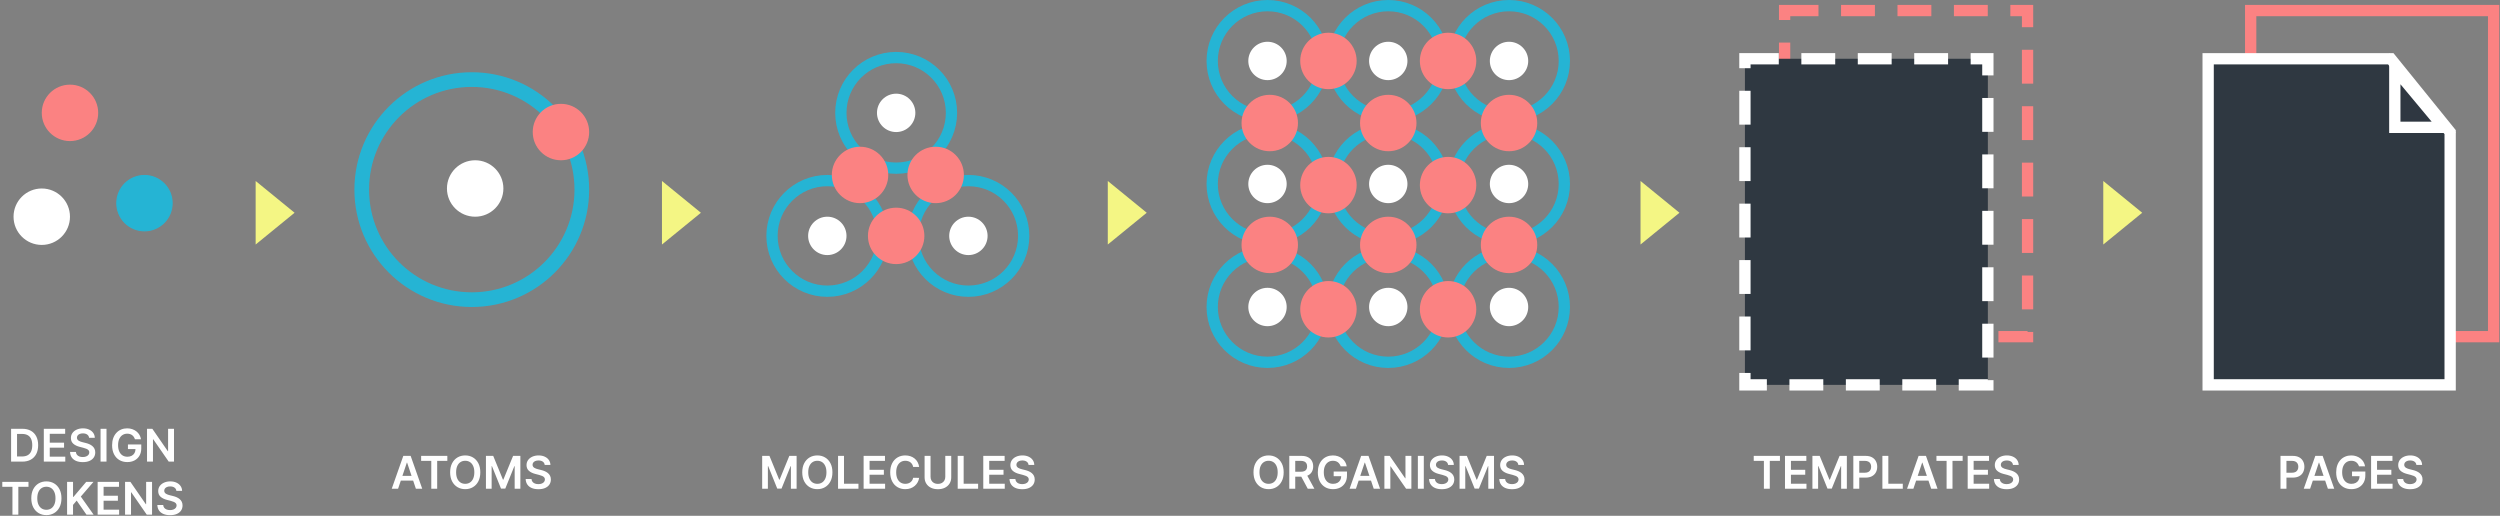 <svg width="2215" height="457" viewBox="0 0 2215 457" fill="none" xmlns="http://www.w3.org/2000/svg">
<rect x="0" y="0" width="2215" height="457" fill="#808080" stroke="none"/>
<circle cx="62" cy="100" r="25" fill="#FB8282"/>
<circle cx="128" cy="180" r="24.5" fill="#25B4D4" stroke="#25B4D4"/>
<circle cx="37" cy="192" r="25" fill="white"/>
<path d="M19.688 409H9.83V379.909H19.887C22.775 379.909 25.256 380.491 27.33 381.656C29.414 382.812 31.014 384.473 32.131 386.642C33.249 388.811 33.807 391.405 33.807 394.426C33.807 397.456 33.244 400.061 32.117 402.239C31 404.417 29.385 406.088 27.273 407.253C25.171 408.418 22.643 409 19.688 409ZM15.1 404.44H19.433C21.459 404.44 23.149 404.071 24.504 403.332C25.858 402.584 26.876 401.472 27.558 399.994C28.239 398.508 28.58 396.652 28.58 394.426C28.58 392.201 28.239 390.354 27.558 388.886C26.876 387.409 25.867 386.306 24.532 385.577C23.206 384.838 21.558 384.469 19.589 384.469H15.1V404.44ZM38.815 409V379.909H57.735V384.327H44.084V392.224H56.755V396.642H44.084V404.582H57.849V409H38.815ZM78.921 387.906C78.789 386.666 78.23 385.7 77.245 385.009C76.27 384.317 75.001 383.972 73.438 383.972C72.34 383.972 71.397 384.137 70.612 384.469C69.826 384.8 69.224 385.25 68.808 385.818C68.391 386.386 68.178 387.035 68.168 387.764C68.168 388.37 68.306 388.896 68.58 389.341C68.864 389.786 69.248 390.165 69.731 390.477C70.214 390.78 70.749 391.036 71.336 391.244C71.923 391.453 72.515 391.628 73.112 391.77L75.839 392.452C76.937 392.707 77.993 393.053 79.006 393.489C80.029 393.924 80.943 394.473 81.748 395.136C82.562 395.799 83.206 396.599 83.68 397.537C84.153 398.474 84.39 399.573 84.39 400.832C84.39 402.537 83.954 404.038 83.083 405.335C82.212 406.623 80.952 407.632 79.305 408.361C77.666 409.08 75.683 409.44 73.353 409.44C71.09 409.44 69.125 409.09 67.458 408.389C65.801 407.688 64.504 406.666 63.566 405.321C62.638 403.976 62.136 402.338 62.06 400.406H67.245C67.321 401.42 67.633 402.262 68.183 402.935C68.732 403.607 69.447 404.109 70.327 404.44C71.218 404.772 72.212 404.938 73.31 404.938C74.456 404.938 75.46 404.767 76.322 404.426C77.193 404.076 77.875 403.593 78.367 402.977C78.86 402.352 79.111 401.623 79.12 400.79C79.111 400.032 78.888 399.407 78.452 398.915C78.017 398.413 77.406 397.996 76.62 397.665C75.844 397.324 74.934 397.021 73.893 396.756L70.583 395.903C68.187 395.288 66.293 394.355 64.901 393.105C63.519 391.846 62.827 390.174 62.827 388.091C62.827 386.377 63.291 384.876 64.219 383.588C65.157 382.3 66.431 381.301 68.04 380.591C69.65 379.871 71.473 379.511 73.509 379.511C75.574 379.511 77.382 379.871 78.935 380.591C80.498 381.301 81.724 382.291 82.614 383.56C83.504 384.819 83.964 386.268 83.992 387.906H78.921ZM94.358 379.909V409H89.088V379.909H94.358ZM119.553 389.199C119.317 388.432 118.99 387.745 118.573 387.139C118.166 386.524 117.674 385.998 117.096 385.562C116.528 385.127 115.874 384.8 115.136 384.582C114.397 384.355 113.592 384.241 112.721 384.241C111.158 384.241 109.766 384.634 108.545 385.42C107.323 386.206 106.362 387.362 105.661 388.886C104.97 390.402 104.624 392.248 104.624 394.426C104.624 396.623 104.97 398.484 105.661 400.009C106.353 401.533 107.314 402.693 108.545 403.489C109.776 404.275 111.206 404.668 112.835 404.668C114.312 404.668 115.59 404.384 116.67 403.815C117.759 403.247 118.597 402.442 119.184 401.401C119.771 400.349 120.065 399.118 120.065 397.707L121.258 397.892H113.36V393.773H125.164V397.267C125.164 399.758 124.634 401.912 123.573 403.73C122.513 405.548 121.054 406.95 119.198 407.935C117.342 408.91 115.211 409.398 112.806 409.398C110.126 409.398 107.773 408.796 105.746 407.594C103.729 406.382 102.153 404.663 101.016 402.438C99.889 400.203 99.326 397.551 99.326 394.483C99.326 392.134 99.657 390.037 100.32 388.19C100.993 386.344 101.93 384.777 103.133 383.489C104.335 382.191 105.746 381.206 107.366 380.534C108.985 379.852 110.746 379.511 112.65 379.511C114.26 379.511 115.761 379.748 117.153 380.222C118.545 380.686 119.781 381.348 120.86 382.21C121.949 383.072 122.844 384.095 123.545 385.278C124.246 386.462 124.705 387.769 124.923 389.199H119.553ZM154.166 379.909V409H149.479L135.771 389.185H135.53V409H130.26V379.909H134.976L148.669 399.739H148.925V379.909H154.166ZM2.028 431.327V426.909H25.239V431.327H16.247V456H11.02V431.327H2.028ZM54.457 441.455C54.457 444.589 53.87 447.274 52.696 449.509C51.531 451.734 49.94 453.438 47.923 454.622C45.916 455.806 43.638 456.398 41.091 456.398C38.544 456.398 36.261 455.806 34.244 454.622C32.237 453.429 30.646 451.72 29.472 449.494C28.307 447.259 27.724 444.58 27.724 441.455C27.724 438.32 28.307 435.64 29.472 433.415C30.646 431.18 32.237 429.471 34.244 428.287C36.261 427.103 38.544 426.511 41.091 426.511C43.638 426.511 45.916 427.103 47.923 428.287C49.94 429.471 51.531 431.18 52.696 433.415C53.87 435.64 54.457 438.32 54.457 441.455ZM49.159 441.455C49.159 439.248 48.813 437.387 48.122 435.872C47.44 434.348 46.493 433.197 45.281 432.42C44.069 431.634 42.672 431.241 41.091 431.241C39.51 431.241 38.113 431.634 36.901 432.42C35.688 433.197 34.737 434.348 34.045 435.872C33.364 437.387 33.023 439.248 33.023 441.455C33.023 443.661 33.364 445.527 34.045 447.051C34.737 448.566 35.688 449.717 36.901 450.503C38.113 451.279 39.51 451.668 41.091 451.668C42.672 451.668 44.069 451.279 45.281 450.503C46.493 449.717 47.44 448.566 48.122 447.051C48.813 445.527 49.159 443.661 49.159 441.455ZM59.44 456V426.909H64.71V440.276H65.065L76.414 426.909H82.849L71.599 439.963L82.948 456H76.613L67.934 443.528L64.71 447.335V456H59.44ZM86.51 456V426.909H105.43V431.327H91.78V439.224H104.45V443.642H91.78V451.582H105.544V456H86.51ZM134.713 426.909V456H130.026L116.318 436.185H116.077V456H110.807V426.909H115.523L129.216 446.739H129.472V426.909H134.713ZM156.265 434.906C156.132 433.666 155.574 432.7 154.589 432.009C153.613 431.317 152.344 430.972 150.782 430.972C149.683 430.972 148.741 431.137 147.955 431.469C147.169 431.8 146.568 432.25 146.151 432.818C145.735 433.386 145.522 434.035 145.512 434.764C145.512 435.37 145.649 435.896 145.924 436.341C146.208 436.786 146.592 437.165 147.075 437.477C147.558 437.78 148.093 438.036 148.68 438.244C149.267 438.453 149.859 438.628 150.455 438.77L153.183 439.452C154.281 439.707 155.337 440.053 156.35 440.489C157.373 440.924 158.287 441.473 159.092 442.136C159.906 442.799 160.55 443.599 161.023 444.537C161.497 445.474 161.734 446.573 161.734 447.832C161.734 449.537 161.298 451.038 160.427 452.335C159.556 453.623 158.296 454.632 156.648 455.361C155.01 456.08 153.026 456.44 150.697 456.44C148.433 456.44 146.469 456.09 144.802 455.389C143.145 454.688 141.847 453.666 140.91 452.321C139.982 450.976 139.48 449.338 139.404 447.406H144.589C144.665 448.42 144.977 449.262 145.526 449.935C146.076 450.607 146.79 451.109 147.671 451.44C148.561 451.772 149.556 451.938 150.654 451.938C151.8 451.938 152.804 451.767 153.665 451.426C154.537 451.076 155.219 450.593 155.711 449.977C156.203 449.352 156.454 448.623 156.464 447.79C156.454 447.032 156.232 446.407 155.796 445.915C155.361 445.413 154.75 444.996 153.964 444.665C153.187 444.324 152.278 444.021 151.237 443.756L147.927 442.903C145.531 442.288 143.637 441.355 142.245 440.105C140.862 438.846 140.171 437.174 140.171 435.091C140.171 433.377 140.635 431.876 141.563 430.588C142.501 429.3 143.774 428.301 145.384 427.591C146.994 426.871 148.817 426.511 150.853 426.511C152.917 426.511 154.726 426.871 156.279 427.591C157.842 428.301 159.068 429.291 159.958 430.56C160.848 431.819 161.308 433.268 161.336 434.906H156.265Z" fill="white"/>
<circle cx="418" cy="168" r="97.5" stroke="#25B4D4" stroke-width="13"/>
<circle cx="421" cy="167" r="25" fill="white"/>
<circle cx="497" cy="117" r="25" fill="#FB8282"/>
<path d="M352.711 433H347.086L357.327 403.909H363.833L374.088 433H368.463L360.694 409.875H360.466L352.711 433ZM352.895 421.594H368.236V425.827H352.895V421.594ZM373.126 408.327V403.909H396.336V408.327H387.345V433H382.118V408.327H373.126ZM425.555 418.455C425.555 421.589 424.968 424.274 423.794 426.509C422.629 428.734 421.038 430.438 419.021 431.622C417.013 432.806 414.736 433.398 412.189 433.398C409.641 433.398 407.359 432.806 405.342 431.622C403.334 430.429 401.743 428.72 400.569 426.494C399.404 424.259 398.822 421.58 398.822 418.455C398.822 415.32 399.404 412.64 400.569 410.415C401.743 408.18 403.334 406.471 405.342 405.287C407.359 404.103 409.641 403.511 412.189 403.511C414.736 403.511 417.013 404.103 419.021 405.287C421.038 406.471 422.629 408.18 423.794 410.415C424.968 412.64 425.555 415.32 425.555 418.455ZM420.257 418.455C420.257 416.248 419.911 414.387 419.22 412.872C418.538 411.348 417.591 410.197 416.379 409.42C415.167 408.634 413.77 408.241 412.189 408.241C410.607 408.241 409.21 408.634 407.998 409.42C406.786 410.197 405.834 411.348 405.143 412.872C404.461 414.387 404.12 416.248 404.12 418.455C404.12 420.661 404.461 422.527 405.143 424.051C405.834 425.566 406.786 426.717 407.998 427.503C409.21 428.279 410.607 428.668 412.189 428.668C413.77 428.668 415.167 428.279 416.379 427.503C417.591 426.717 418.538 425.566 419.22 424.051C419.911 422.527 420.257 420.661 420.257 418.455ZM430.537 403.909H436.986L445.623 424.989H445.963L454.6 403.909H461.049V433H455.992V413.014H455.722L447.682 432.915H443.904L435.864 412.972H435.594V433H430.537V403.909ZM482.597 411.906C482.464 410.666 481.906 409.7 480.921 409.009C479.945 408.317 478.676 407.972 477.114 407.972C476.016 407.972 475.073 408.137 474.287 408.469C473.501 408.8 472.9 409.25 472.483 409.818C472.067 410.386 471.854 411.035 471.844 411.764C471.844 412.37 471.981 412.896 472.256 413.341C472.54 413.786 472.924 414.165 473.407 414.477C473.89 414.78 474.425 415.036 475.012 415.244C475.599 415.453 476.191 415.628 476.787 415.77L479.515 416.452C480.613 416.707 481.669 417.053 482.682 417.489C483.705 417.924 484.619 418.473 485.424 419.136C486.238 419.799 486.882 420.599 487.355 421.537C487.829 422.474 488.066 423.573 488.066 424.832C488.066 426.537 487.63 428.038 486.759 429.335C485.888 430.623 484.628 431.632 482.98 432.361C481.342 433.08 479.358 433.44 477.029 433.44C474.766 433.44 472.801 433.09 471.134 432.389C469.477 431.688 468.179 430.666 467.242 429.321C466.314 427.976 465.812 426.338 465.736 424.406H470.921C470.997 425.42 471.309 426.262 471.858 426.935C472.408 427.607 473.123 428.109 474.003 428.44C474.893 428.772 475.888 428.938 476.986 428.938C478.132 428.938 479.136 428.767 479.998 428.426C480.869 428.076 481.551 427.593 482.043 426.977C482.535 426.352 482.786 425.623 482.796 424.79C482.786 424.032 482.564 423.407 482.128 422.915C481.693 422.413 481.082 421.996 480.296 421.665C479.519 421.324 478.61 421.021 477.569 420.756L474.259 419.903C471.863 419.288 469.969 418.355 468.577 417.105C467.194 415.846 466.503 414.174 466.503 412.091C466.503 410.377 466.967 408.876 467.895 407.588C468.833 406.3 470.106 405.301 471.716 404.591C473.326 403.871 475.149 403.511 477.185 403.511C479.249 403.511 481.058 403.871 482.611 404.591C484.174 405.301 485.4 406.291 486.29 407.56C487.18 408.819 487.64 410.268 487.668 411.906H482.597Z" fill="white"/>
<circle cx="794" cy="100" r="49" stroke="#25B4D4" stroke-width="10"/>
<circle cx="858" cy="209" r="49" stroke="#25B4D4" stroke-width="10"/>
<circle cx="733" cy="209" r="49" stroke="#25B4D4" stroke-width="10"/>
<circle cx="794" cy="100" r="17" fill="white"/>
<circle cx="858" cy="209" r="17" fill="white"/>
<circle cx="733" cy="209" r="17" fill="white"/>
<circle cx="762" cy="155" r="25" fill="#FB8282"/>
<circle cx="829" cy="155" r="25" fill="#FB8282"/>
<circle cx="794" cy="209" r="25" fill="#FB8282"/>
<path d="M675.283 403.909H681.732L690.369 424.989H690.71L699.346 403.909H705.795V433H700.738V413.014H700.468L692.428 432.915H688.65L680.61 412.972H680.34V433H675.283V403.909ZM737.528 418.455C737.528 421.589 736.941 424.274 735.766 426.509C734.602 428.734 733.011 430.438 730.994 431.622C728.986 432.806 726.709 433.398 724.161 433.398C721.614 433.398 719.332 432.806 717.315 431.622C715.307 430.429 713.716 428.72 712.542 426.494C711.377 424.259 710.795 421.58 710.795 418.455C710.795 415.32 711.377 412.64 712.542 410.415C713.716 408.18 715.307 406.471 717.315 405.287C719.332 404.103 721.614 403.511 724.161 403.511C726.709 403.511 728.986 404.103 730.994 405.287C733.011 406.471 734.602 408.18 735.766 410.415C736.941 412.64 737.528 415.32 737.528 418.455ZM732.229 418.455C732.229 416.248 731.884 414.387 731.192 412.872C730.511 411.348 729.564 410.197 728.352 409.42C727.139 408.634 725.743 408.241 724.161 408.241C722.58 408.241 721.183 408.634 719.971 409.42C718.759 410.197 717.807 411.348 717.116 412.872C716.434 414.387 716.093 416.248 716.093 418.455C716.093 420.661 716.434 422.527 717.116 424.051C717.807 425.566 718.759 426.717 719.971 427.503C721.183 428.279 722.58 428.668 724.161 428.668C725.743 428.668 727.139 428.279 728.352 427.503C729.564 426.717 730.511 425.566 731.192 424.051C731.884 422.527 732.229 420.661 732.229 418.455ZM742.51 433V403.909H747.78V428.582H760.592V433H742.51ZM765.166 433V403.909H784.087V408.327H770.436V416.224H783.107V420.642H770.436V428.582H784.2V433H765.166ZM814.364 413.724H809.051C808.9 412.853 808.62 412.081 808.213 411.409C807.806 410.727 807.299 410.15 806.693 409.676C806.087 409.203 805.396 408.848 804.619 408.611C803.852 408.365 803.024 408.241 802.134 408.241C800.552 408.241 799.151 408.639 797.929 409.435C796.707 410.221 795.751 411.376 795.06 412.901C794.368 414.416 794.023 416.267 794.023 418.455C794.023 420.68 794.368 422.555 795.06 424.08C795.76 425.595 796.717 426.741 797.929 427.517C799.151 428.284 800.547 428.668 802.119 428.668C802.991 428.668 803.805 428.554 804.562 428.327C805.33 428.09 806.016 427.744 806.622 427.29C807.238 426.835 807.754 426.277 808.17 425.614C808.597 424.951 808.89 424.193 809.051 423.341L814.364 423.369C814.165 424.752 813.734 426.049 813.071 427.261C812.418 428.473 811.561 429.544 810.5 430.472C809.439 431.39 808.199 432.11 806.778 432.631C805.358 433.142 803.781 433.398 802.048 433.398C799.491 433.398 797.209 432.806 795.202 431.622C793.194 430.438 791.613 428.729 790.457 426.494C789.302 424.259 788.724 421.58 788.724 418.455C788.724 415.32 789.307 412.64 790.472 410.415C791.636 408.18 793.223 406.471 795.23 405.287C797.238 404.103 799.51 403.511 802.048 403.511C803.668 403.511 805.173 403.739 806.565 404.193C807.957 404.648 809.198 405.315 810.287 406.196C811.376 407.067 812.271 408.137 812.972 409.406C813.682 410.666 814.146 412.105 814.364 413.724ZM837.528 403.909H842.798V422.915C842.798 424.998 842.305 426.83 841.32 428.412C840.345 429.993 838.972 431.229 837.201 432.119C835.43 433 833.361 433.44 830.994 433.44C828.617 433.44 826.543 433 824.772 432.119C823.001 431.229 821.628 429.993 820.653 428.412C819.677 426.83 819.19 424.998 819.19 422.915V403.909H824.46V422.474C824.46 423.687 824.725 424.766 825.255 425.713C825.795 426.66 826.552 427.403 827.528 427.943C828.503 428.473 829.658 428.739 830.994 428.739C832.329 428.739 833.484 428.473 834.46 427.943C835.444 427.403 836.202 426.66 836.732 425.713C837.263 424.766 837.528 423.687 837.528 422.474V403.909ZM848.526 433V403.909H853.795V428.582H866.608V433H848.526ZM871.182 433V403.909H890.102V408.327H876.452V416.224H889.122V420.642H876.452V428.582H890.216V433H871.182ZM911.288 411.906C911.156 410.666 910.597 409.7 909.612 409.009C908.637 408.317 907.368 407.972 905.805 407.972C904.707 407.972 903.765 408.137 902.979 408.469C902.193 408.8 901.591 409.25 901.175 409.818C900.758 410.386 900.545 411.035 900.536 411.764C900.536 412.37 900.673 412.896 900.947 413.341C901.232 413.786 901.615 414.165 902.098 414.477C902.581 414.78 903.116 415.036 903.703 415.244C904.29 415.453 904.882 415.628 905.479 415.77L908.206 416.452C909.304 416.707 910.36 417.053 911.374 417.489C912.396 417.924 913.31 418.473 914.115 419.136C914.929 419.799 915.573 420.599 916.047 421.537C916.52 422.474 916.757 423.573 916.757 424.832C916.757 426.537 916.321 428.038 915.45 429.335C914.579 430.623 913.32 431.632 911.672 432.361C910.034 433.08 908.05 433.44 905.72 433.44C903.457 433.44 901.492 433.09 899.825 432.389C898.168 431.688 896.871 430.666 895.933 429.321C895.005 427.976 894.503 426.338 894.428 424.406H899.612C899.688 425.42 900 426.262 900.55 426.935C901.099 427.607 901.814 428.109 902.695 428.44C903.585 428.772 904.579 428.938 905.678 428.938C906.823 428.938 907.827 428.767 908.689 428.426C909.56 428.076 910.242 427.593 910.734 426.977C911.227 426.352 911.478 425.623 911.487 424.79C911.478 424.032 911.255 423.407 910.82 422.915C910.384 422.413 909.773 421.996 908.987 421.665C908.211 421.324 907.302 421.021 906.26 420.756L902.95 419.903C900.554 419.288 898.661 418.355 897.268 417.105C895.886 415.846 895.195 414.174 895.195 412.091C895.195 410.377 895.659 408.876 896.587 407.588C897.524 406.3 898.798 405.301 900.408 404.591C902.018 403.871 903.84 403.511 905.876 403.511C907.941 403.511 909.75 403.871 911.303 404.591C912.865 405.301 914.091 406.291 914.982 407.56C915.872 408.819 916.331 410.268 916.359 411.906H911.288Z" fill="white"/>
<circle cx="1123" cy="54" r="49" stroke="#25B4D4" stroke-width="10"/>
<circle cx="1123" cy="163" r="49" stroke="#25B4D4" stroke-width="10"/>
<circle cx="1123" cy="272" r="49" stroke="#25B4D4" stroke-width="10"/>
<circle cx="1230" cy="54" r="49" stroke="#25B4D4" stroke-width="10"/>
<circle cx="1230" cy="163" r="49" stroke="#25B4D4" stroke-width="10"/>
<circle cx="1230" cy="272" r="49" stroke="#25B4D4" stroke-width="10"/>
<circle cx="1337" cy="54" r="49" stroke="#25B4D4" stroke-width="10"/>
<circle cx="1337" cy="163" r="49" stroke="#25B4D4" stroke-width="10"/>
<circle cx="1337" cy="272" r="49" stroke="#25B4D4" stroke-width="10"/>
<circle cx="1123" cy="54" r="17" fill="white"/>
<circle cx="1123" cy="163" r="17" fill="white"/>
<circle cx="1123" cy="272" r="17" fill="white"/>
<circle cx="1230" cy="54" r="17" fill="white"/>
<circle cx="1230" cy="163" r="17" fill="white"/>
<circle cx="1230" cy="272" r="17" fill="white"/>
<circle cx="1337" cy="54" r="17" fill="white"/>
<circle cx="1337" cy="163" r="17" fill="white"/>
<circle cx="1337" cy="272" r="17" fill="white"/>
<circle cx="1125" cy="109" r="25" fill="#FB8282"/>
<circle cx="1177" cy="54" r="25" fill="#FB8282"/>
<circle cx="1177" cy="164" r="25" fill="#FB8282"/>
<circle cx="1177" cy="274" r="25" fill="#FB8282"/>
<circle cx="1283" cy="54" r="25" fill="#FB8282"/>
<circle cx="1283" cy="164" r="25" fill="#FB8282"/>
<circle cx="1283" cy="274" r="25" fill="#FB8282"/>
<circle cx="1125" cy="217" r="25" fill="#FB8282"/>
<circle cx="1230" cy="109" r="25" fill="#FB8282"/>
<circle cx="1230" cy="217" r="25" fill="#FB8282"/>
<circle cx="1337" cy="109" r="25" fill="#FB8282"/>
<circle cx="1337" cy="217" r="25" fill="#FB8282"/>
<path d="M1137.33 418.455C1137.33 421.589 1136.75 424.274 1135.57 426.509C1134.41 428.734 1132.82 430.438 1130.8 431.622C1128.79 432.806 1126.51 433.398 1123.97 433.398C1121.42 433.398 1119.14 432.806 1117.12 431.622C1115.11 430.429 1113.52 428.72 1112.35 426.494C1111.18 424.259 1110.6 421.58 1110.6 418.455C1110.6 415.32 1111.18 412.64 1112.35 410.415C1113.52 408.18 1115.11 406.471 1117.12 405.287C1119.14 404.103 1121.42 403.511 1123.97 403.511C1126.51 403.511 1128.79 404.103 1130.8 405.287C1132.82 406.471 1134.41 408.18 1135.57 410.415C1136.75 412.64 1137.33 415.32 1137.33 418.455ZM1132.03 418.455C1132.03 416.248 1131.69 414.387 1131 412.872C1130.32 411.348 1129.37 410.197 1128.16 409.42C1126.94 408.634 1125.55 408.241 1123.97 408.241C1122.38 408.241 1120.99 408.634 1119.78 409.42C1118.56 410.197 1117.61 411.348 1116.92 412.872C1116.24 414.387 1115.9 416.248 1115.9 418.455C1115.9 420.661 1116.24 422.527 1116.92 424.051C1117.61 425.566 1118.56 426.717 1119.78 427.503C1120.99 428.279 1122.38 428.668 1123.97 428.668C1125.55 428.668 1126.94 428.279 1128.16 427.503C1129.37 426.717 1130.32 425.566 1131 424.051C1131.69 422.527 1132.03 420.661 1132.03 418.455ZM1142.31 433V403.909H1153.22C1155.46 403.909 1157.33 404.297 1158.85 405.074C1160.37 405.85 1161.52 406.939 1162.3 408.341C1163.09 409.733 1163.48 411.357 1163.48 413.213C1163.48 415.079 1163.08 416.698 1162.29 418.071C1161.5 419.435 1160.34 420.491 1158.81 421.239C1157.27 421.977 1155.39 422.347 1153.15 422.347H1145.38V417.972H1152.44C1153.75 417.972 1154.82 417.792 1155.65 417.432C1156.49 417.062 1157.1 416.527 1157.5 415.827C1157.91 415.116 1158.11 414.245 1158.11 413.213C1158.11 412.181 1157.91 411.3 1157.5 410.571C1157.09 409.832 1156.47 409.274 1155.64 408.895C1154.81 408.507 1153.73 408.312 1152.41 408.312H1147.58V433H1142.31ZM1157.34 419.818L1164.54 433H1158.66L1151.59 419.818H1157.34ZM1187.82 413.199C1187.58 412.432 1187.26 411.745 1186.84 411.139C1186.43 410.524 1185.94 409.998 1185.36 409.562C1184.79 409.127 1184.14 408.8 1183.4 408.582C1182.66 408.355 1181.86 408.241 1180.99 408.241C1179.42 408.241 1178.03 408.634 1176.81 409.42C1175.59 410.206 1174.63 411.362 1173.93 412.886C1173.24 414.402 1172.89 416.248 1172.89 418.426C1172.89 420.623 1173.24 422.484 1173.93 424.009C1174.62 425.533 1175.58 426.693 1176.81 427.489C1178.04 428.275 1179.47 428.668 1181.1 428.668C1182.58 428.668 1183.86 428.384 1184.94 427.815C1186.02 427.247 1186.86 426.442 1187.45 425.401C1188.04 424.349 1188.33 423.118 1188.33 421.707L1189.52 421.892H1181.63V417.773H1193.43V421.267C1193.43 423.758 1192.9 425.912 1191.84 427.73C1190.78 429.548 1189.32 430.95 1187.46 431.935C1185.61 432.91 1183.48 433.398 1181.07 433.398C1178.39 433.398 1176.04 432.796 1174.01 431.594C1172 430.382 1170.42 428.663 1169.28 426.438C1168.16 424.203 1167.59 421.551 1167.59 418.483C1167.59 416.134 1167.92 414.037 1168.59 412.19C1169.26 410.344 1170.2 408.777 1171.4 407.489C1172.6 406.191 1174.01 405.206 1175.63 404.534C1177.25 403.852 1179.01 403.511 1180.92 403.511C1182.53 403.511 1184.03 403.748 1185.42 404.222C1186.81 404.686 1188.05 405.348 1189.13 406.21C1190.21 407.072 1191.11 408.095 1191.81 409.278C1192.51 410.462 1192.97 411.769 1193.19 413.199H1187.82ZM1201.36 433H1195.74L1205.98 403.909H1212.49L1222.74 433H1217.12L1209.35 409.875H1209.12L1201.36 433ZM1201.55 421.594H1216.89V425.827H1201.55V421.594ZM1250.48 403.909V433H1245.79L1232.08 413.185H1231.84V433H1226.57V403.909H1231.29L1244.98 423.739H1245.24V403.909H1250.48ZM1261.49 403.909V433H1256.22V403.909H1261.49ZM1283.01 411.906C1282.87 410.666 1282.32 409.7 1281.33 409.009C1280.36 408.317 1279.09 407.972 1277.52 407.972C1276.43 407.972 1275.48 408.137 1274.7 408.469C1273.91 408.8 1273.31 409.25 1272.89 409.818C1272.48 410.386 1272.26 411.035 1272.25 411.764C1272.25 412.37 1272.39 412.896 1272.67 413.341C1272.95 413.786 1273.33 414.165 1273.82 414.477C1274.3 414.78 1274.83 415.036 1275.42 415.244C1276.01 415.453 1276.6 415.628 1277.2 415.77L1279.92 416.452C1281.02 416.707 1282.08 417.053 1283.09 417.489C1284.12 417.924 1285.03 418.473 1285.83 419.136C1286.65 419.799 1287.29 420.599 1287.77 421.537C1288.24 422.474 1288.48 423.573 1288.48 424.832C1288.48 426.537 1288.04 428.038 1287.17 429.335C1286.3 430.623 1285.04 431.632 1283.39 432.361C1281.75 433.08 1279.77 433.44 1277.44 433.44C1275.18 433.44 1273.21 433.09 1271.54 432.389C1269.89 431.688 1268.59 430.666 1267.65 429.321C1266.72 427.976 1266.22 426.338 1266.15 424.406H1271.33C1271.41 425.42 1271.72 426.262 1272.27 426.935C1272.82 427.607 1273.53 428.109 1274.41 428.44C1275.3 428.772 1276.3 428.938 1277.4 428.938C1278.54 428.938 1279.55 428.767 1280.41 428.426C1281.28 428.076 1281.96 427.593 1282.45 426.977C1282.95 426.352 1283.2 425.623 1283.21 424.79C1283.2 424.032 1282.97 423.407 1282.54 422.915C1282.1 422.413 1281.49 421.996 1280.71 421.665C1279.93 421.324 1279.02 421.021 1277.98 420.756L1274.67 419.903C1272.27 419.288 1270.38 418.355 1268.99 417.105C1267.6 415.846 1266.91 414.174 1266.91 412.091C1266.91 410.377 1267.38 408.876 1268.31 407.588C1269.24 406.3 1270.52 405.301 1272.13 404.591C1273.74 403.871 1275.56 403.511 1277.6 403.511C1279.66 403.511 1281.47 403.871 1283.02 404.591C1284.58 405.301 1285.81 406.291 1286.7 407.56C1287.59 408.819 1288.05 410.268 1288.08 411.906H1283.01ZM1293.17 403.909H1299.62L1308.26 424.989H1308.6L1317.24 403.909H1323.69V433H1318.63V413.014H1318.36L1310.32 432.915H1306.54L1298.5 412.972H1298.23V433H1293.17V403.909ZM1345.23 411.906C1345.1 410.666 1344.54 409.7 1343.56 409.009C1342.58 408.317 1341.31 407.972 1339.75 407.972C1338.65 407.972 1337.71 408.137 1336.92 408.469C1336.14 408.8 1335.54 409.25 1335.12 409.818C1334.7 410.386 1334.49 411.035 1334.48 411.764C1334.48 412.37 1334.62 412.896 1334.89 413.341C1335.18 413.786 1335.56 414.165 1336.04 414.477C1336.53 414.78 1337.06 415.036 1337.65 415.244C1338.24 415.453 1338.83 415.628 1339.42 415.77L1342.15 416.452C1343.25 416.707 1344.31 417.053 1345.32 417.489C1346.34 417.924 1347.26 418.473 1348.06 419.136C1348.87 419.799 1349.52 420.599 1349.99 421.537C1350.47 422.474 1350.7 423.573 1350.7 424.832C1350.7 426.537 1350.27 428.038 1349.4 429.335C1348.52 430.623 1347.26 431.632 1345.62 432.361C1343.98 433.08 1342 433.44 1339.67 433.44C1337.4 433.44 1335.44 433.09 1333.77 432.389C1332.11 431.688 1330.82 430.666 1329.88 429.321C1328.95 427.976 1328.45 426.338 1328.37 424.406H1333.56C1333.63 425.42 1333.95 426.262 1334.5 426.935C1335.04 427.607 1335.76 428.109 1336.64 428.44C1337.53 428.772 1338.52 428.938 1339.62 428.938C1340.77 428.938 1341.77 428.767 1342.63 428.426C1343.51 428.076 1344.19 427.593 1344.68 426.977C1345.17 426.352 1345.42 425.623 1345.43 424.79C1345.42 424.032 1345.2 423.407 1344.76 422.915C1344.33 422.413 1343.72 421.996 1342.93 421.665C1342.16 421.324 1341.25 421.021 1340.21 420.756L1336.9 419.903C1334.5 419.288 1332.61 418.355 1331.21 417.105C1329.83 415.846 1329.14 414.174 1329.14 412.091C1329.14 410.377 1329.6 408.876 1330.53 407.588C1331.47 406.3 1332.74 405.301 1334.35 404.591C1335.96 403.871 1337.79 403.511 1339.82 403.511C1341.89 403.511 1343.69 403.871 1345.25 404.591C1346.81 405.301 1348.04 406.291 1348.93 407.56C1349.82 408.819 1350.28 410.268 1350.3 411.906H1345.23Z" fill="white"/>
<rect x="1581.17" y="9.355" width="215.251" height="288.938" stroke="#FB8282" stroke-width="10" stroke-dasharray="30 20"/>
<rect x="1546" y="52.06" width="215.251" height="288.938" fill="#2F3841" stroke="white" stroke-width="10" stroke-dasharray="30 20"/>
<path d="M1553.81 408.327V403.909H1577.02V408.327H1568.03V433H1562.81V408.327H1553.81ZM1581.5 433V403.909H1600.42V408.327H1586.77V416.224H1599.44V420.642H1586.77V428.582H1600.53V433H1581.5ZM1605.8 403.909H1612.24L1620.88 424.989H1621.22L1629.86 403.909H1636.31V433H1631.25V413.014H1630.98L1622.94 432.915H1619.16L1611.12 412.972H1610.85V433H1605.8V403.909ZM1642.05 433V403.909H1652.95C1655.19 403.909 1657.06 404.326 1658.58 405.159C1660.1 405.992 1661.25 407.138 1662.03 408.597C1662.82 410.045 1663.21 411.693 1663.21 413.54C1663.21 415.405 1662.82 417.062 1662.03 418.511C1661.24 419.96 1660.08 421.101 1658.55 421.935C1657.02 422.759 1655.13 423.17 1652.88 423.17H1645.65V418.838H1652.17C1653.48 418.838 1654.55 418.611 1655.38 418.156C1656.22 417.702 1656.83 417.077 1657.23 416.281C1657.64 415.486 1657.84 414.572 1657.84 413.54C1657.84 412.508 1657.64 411.598 1657.23 410.812C1656.83 410.027 1656.21 409.416 1655.37 408.98C1654.54 408.535 1653.46 408.312 1652.14 408.312H1647.31V433H1642.05ZM1667.79 433V403.909H1673.06V428.582H1685.87V433H1667.79ZM1695.27 433H1689.65L1699.89 403.909H1706.4L1716.65 433H1711.03L1703.26 409.875H1703.03L1695.27 433ZM1695.46 421.594H1710.8V425.827H1695.46V421.594ZM1715.69 408.327V403.909H1738.9V408.327H1729.91V433H1724.68V408.327H1715.69ZM1743.37 433V403.909H1762.29V408.327H1748.64V416.224H1761.31V420.642H1748.64V428.582H1762.41V433H1743.37ZM1783.48 411.906C1783.35 410.666 1782.79 409.7 1781.8 409.009C1780.83 408.317 1779.56 407.972 1778 407.972C1776.9 407.972 1775.96 408.137 1775.17 408.469C1774.38 408.8 1773.78 409.25 1773.37 409.818C1772.95 410.386 1772.74 411.035 1772.73 411.764C1772.73 412.37 1772.86 412.896 1773.14 413.341C1773.42 413.786 1773.81 414.165 1774.29 414.477C1774.77 414.78 1775.31 415.036 1775.89 415.244C1776.48 415.453 1777.07 415.628 1777.67 415.77L1780.4 416.452C1781.5 416.707 1782.55 417.053 1783.56 417.489C1784.59 417.924 1785.5 418.473 1786.31 419.136C1787.12 419.799 1787.76 420.599 1788.24 421.537C1788.71 422.474 1788.95 423.573 1788.95 424.832C1788.95 426.537 1788.51 428.038 1787.64 429.335C1786.77 430.623 1785.51 431.632 1783.86 432.361C1782.23 433.08 1780.24 433.44 1777.91 433.44C1775.65 433.44 1773.68 433.09 1772.02 432.389C1770.36 431.688 1769.06 430.666 1768.12 429.321C1767.2 427.976 1766.69 426.338 1766.62 424.406H1771.8C1771.88 425.42 1772.19 426.262 1772.74 426.935C1773.29 427.607 1774.01 428.109 1774.89 428.44C1775.78 428.772 1776.77 428.938 1777.87 428.938C1779.01 428.938 1780.02 428.767 1780.88 428.426C1781.75 428.076 1782.43 427.593 1782.93 426.977C1783.42 426.352 1783.67 425.623 1783.68 424.79C1783.67 424.032 1783.45 423.407 1783.01 422.915C1782.58 422.413 1781.96 421.996 1781.18 421.665C1780.4 421.324 1779.49 421.021 1778.45 420.756L1775.14 419.903C1772.75 419.288 1770.85 418.355 1769.46 417.105C1768.08 415.846 1767.39 414.174 1767.39 412.091C1767.39 410.377 1767.85 408.876 1768.78 407.588C1769.72 406.3 1770.99 405.301 1772.6 404.591C1774.21 403.871 1776.03 403.511 1778.07 403.511C1780.13 403.511 1781.94 403.871 1783.49 404.591C1785.06 405.301 1786.28 406.291 1787.17 407.56C1788.06 408.819 1788.52 410.268 1788.55 411.906H1783.48Z" fill="white"/>
<rect x="1994.1" y="9.355" width="215.251" height="288.938" stroke="#FB8282" stroke-width="10"/>
<path d="M2170.83 117.075V340.999H1956.42V52.06H2118.22L2170.83 117.075Z" fill="#2F3841" stroke="white" stroke-width="10"/>
<path d="M2121.8 112.818V60.858L2165.15 112.818H2121.8Z" fill="#2F3741" stroke="white" stroke-width="10"/>
<path d="M2020.52 433V403.909H2031.42C2033.66 403.909 2035.53 404.326 2037.05 405.159C2038.57 405.992 2039.73 407.138 2040.5 408.597C2041.29 410.045 2041.68 411.693 2041.68 413.54C2041.68 415.405 2041.29 417.062 2040.5 418.511C2039.72 419.96 2038.56 421.101 2037.02 421.935C2035.49 422.759 2033.6 423.17 2031.35 423.17H2024.12V418.838H2030.64C2031.95 418.838 2033.02 418.611 2033.85 418.156C2034.69 417.702 2035.3 417.077 2035.7 416.281C2036.11 415.486 2036.31 414.572 2036.31 413.54C2036.31 412.508 2036.11 411.598 2035.7 410.812C2035.3 410.027 2034.68 409.416 2033.84 408.98C2033.01 408.535 2031.93 408.312 2030.62 408.312H2025.79V433H2020.52ZM2046.75 433H2041.13L2051.37 403.909H2057.87L2068.13 433H2062.5L2054.73 409.875H2054.51L2046.75 433ZM2046.94 421.594H2062.28V425.827H2046.94V421.594ZM2090.08 413.199C2089.85 412.432 2089.52 411.745 2089.1 411.139C2088.7 410.524 2088.2 409.998 2087.63 409.562C2087.06 409.127 2086.4 408.8 2085.66 408.582C2084.93 408.355 2084.12 408.241 2083.25 408.241C2081.69 408.241 2080.3 408.634 2079.07 409.42C2077.85 410.206 2076.89 411.362 2076.19 412.886C2075.5 414.402 2075.15 416.248 2075.15 418.426C2075.15 420.623 2075.5 422.484 2076.19 424.009C2076.88 425.533 2077.84 426.693 2079.07 427.489C2080.31 428.275 2081.74 428.668 2083.36 428.668C2084.84 428.668 2086.12 428.384 2087.2 427.815C2088.29 427.247 2089.13 426.442 2089.71 425.401C2090.3 424.349 2090.59 423.118 2090.59 421.707L2091.79 421.892H2083.89V417.773H2095.69V421.267C2095.69 423.758 2095.16 425.912 2094.1 427.73C2093.04 429.548 2091.58 430.95 2089.73 431.935C2087.87 432.91 2085.74 433.398 2083.34 433.398C2080.66 433.398 2078.3 432.796 2076.28 431.594C2074.26 430.382 2072.68 428.663 2071.55 426.438C2070.42 424.203 2069.86 421.551 2069.86 418.483C2069.86 416.134 2070.19 414.037 2070.85 412.19C2071.52 410.344 2072.46 408.777 2073.66 407.489C2074.86 406.191 2076.28 405.206 2077.9 404.534C2079.51 403.852 2081.28 403.511 2083.18 403.511C2084.79 403.511 2086.29 403.748 2087.68 404.222C2089.07 404.686 2090.31 405.348 2091.39 406.21C2092.48 407.072 2093.37 408.095 2094.07 409.278C2094.77 410.462 2095.23 411.769 2095.45 413.199H2090.08ZM2100.79 433V403.909H2119.71V408.327H2106.06V416.224H2118.73V420.642H2106.06V428.582H2119.82V433H2100.79ZM2140.9 411.906C2140.76 410.666 2140.2 409.7 2139.22 409.009C2138.24 408.317 2136.98 407.972 2135.41 407.972C2134.31 407.972 2133.37 408.137 2132.59 408.469C2131.8 408.8 2131.2 409.25 2130.78 409.818C2130.37 410.386 2130.15 411.035 2130.14 411.764C2130.14 412.37 2130.28 412.896 2130.55 413.341C2130.84 413.786 2131.22 414.165 2131.71 414.477C2132.19 414.78 2132.72 415.036 2133.31 415.244C2133.9 415.453 2134.49 415.628 2135.09 415.77L2137.81 416.452C2138.91 416.707 2139.97 417.053 2140.98 417.489C2142 417.924 2142.92 418.473 2143.72 419.136C2144.54 419.799 2145.18 420.599 2145.65 421.537C2146.13 422.474 2146.36 423.573 2146.36 424.832C2146.36 426.537 2145.93 428.038 2145.06 429.335C2144.19 430.623 2142.93 431.632 2141.28 432.361C2139.64 433.08 2137.66 433.44 2135.33 433.44C2133.06 433.44 2131.1 433.09 2129.43 432.389C2127.78 431.688 2126.48 430.666 2125.54 429.321C2124.61 427.976 2124.11 426.338 2124.03 424.406H2129.22C2129.3 425.42 2129.61 426.262 2130.16 426.935C2130.71 427.607 2131.42 428.109 2132.3 428.44C2133.19 428.772 2134.19 428.938 2135.28 428.938C2136.43 428.938 2137.43 428.767 2138.3 428.426C2139.17 428.076 2139.85 427.593 2140.34 426.977C2140.83 426.352 2141.09 425.623 2141.09 424.79C2141.09 424.032 2140.86 423.407 2140.43 422.915C2139.99 422.413 2139.38 421.996 2138.59 421.665C2137.82 421.324 2136.91 421.021 2135.87 420.756L2132.56 419.903C2130.16 419.288 2128.27 418.355 2126.88 417.105C2125.49 415.846 2124.8 414.174 2124.8 412.091C2124.8 410.377 2125.27 408.876 2126.19 407.588C2127.13 406.3 2128.41 405.301 2130.02 404.591C2131.62 403.871 2133.45 403.511 2135.48 403.511C2137.55 403.511 2139.36 403.871 2140.91 404.591C2142.47 405.301 2143.7 406.291 2144.59 407.56C2145.48 408.819 2145.94 410.268 2145.97 411.906H2140.9Z" fill="white"/>
<path d="M261 188.5L226.5 216.646L226.5 160.354L261 188.5Z" fill="#F4F684"/>
<path d="M621 188.5L586.5 216.646L586.5 160.354L621 188.5Z" fill="#F4F684"/>
<path d="M1016 188.5L981.5 216.646L981.5 160.354L1016 188.5Z" fill="#F4F684"/>
<path d="M1488 188.5L1453.5 216.646L1453.5 160.354L1488 188.5Z" fill="#F4F684"/>
<path d="M1898 188.5L1863.5 216.646L1863.5 160.354L1898 188.5Z" fill="#F4F684"/>
</svg>
